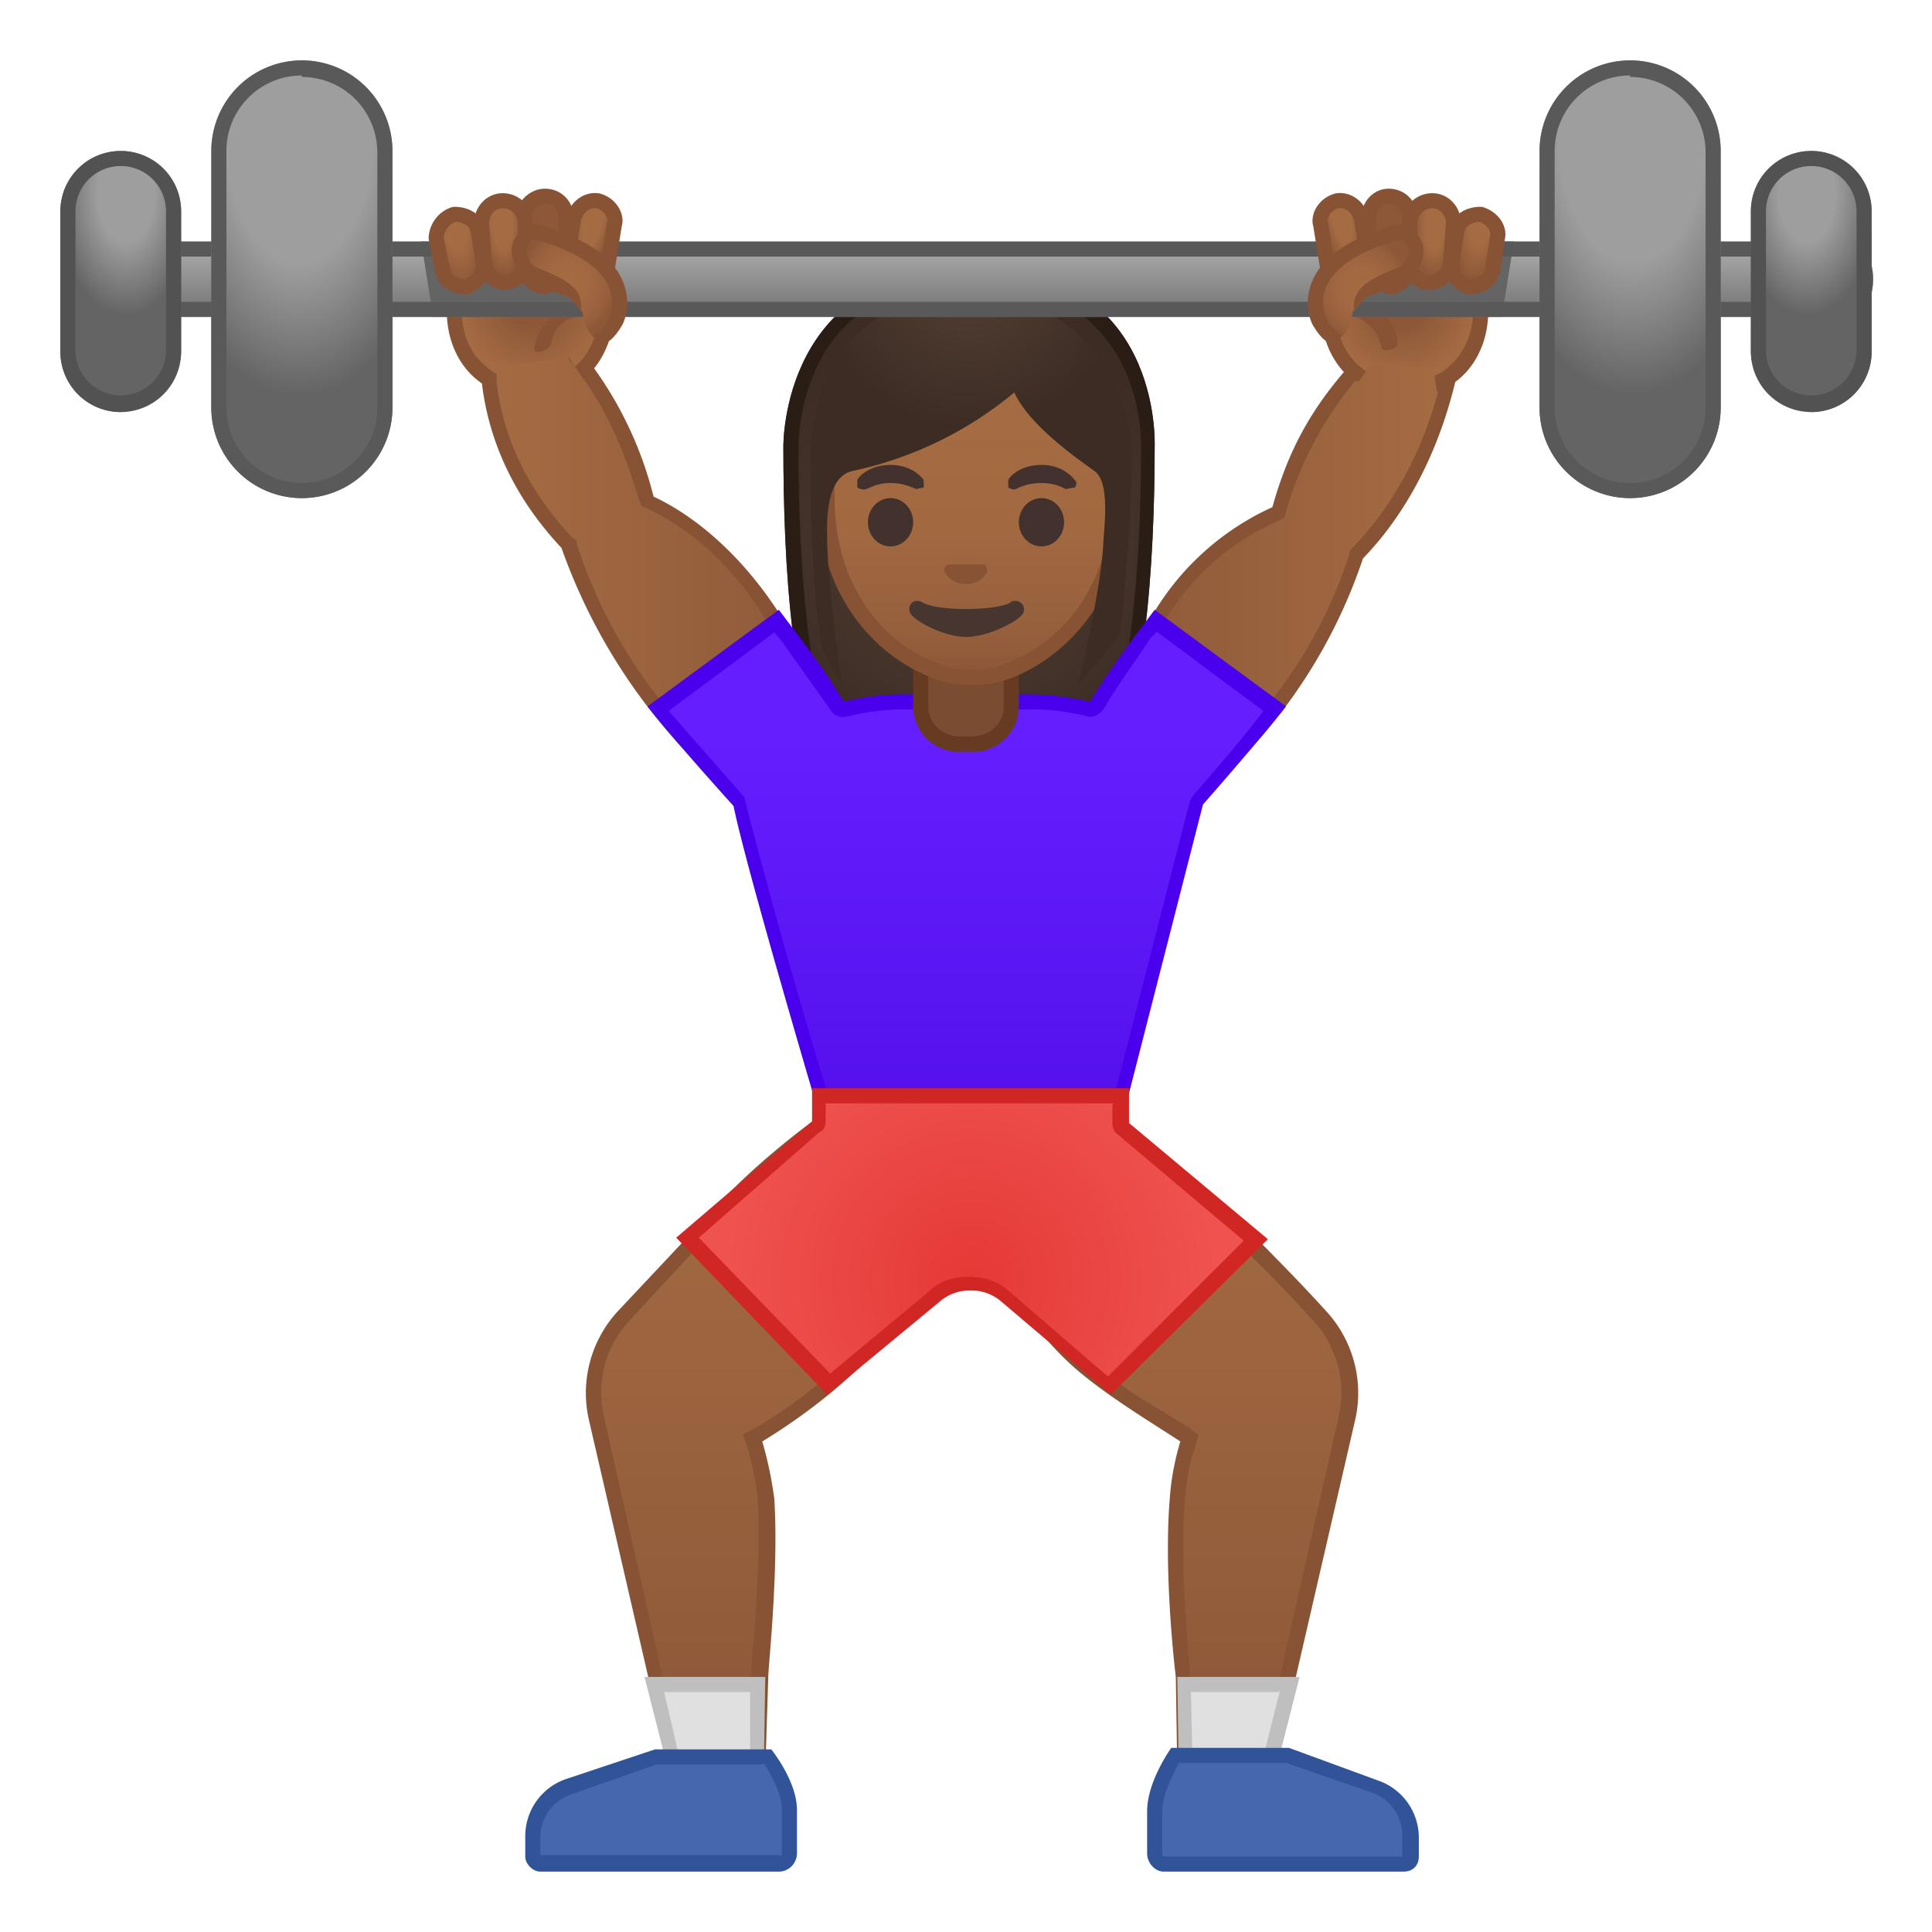 <svg viewBox="0 0 128 128" xmlns="http://www.w3.org/2000/svg" xmlns:xlink="http://www.w3.org/1999/xlink"><radialGradient id="a" cx="64.3" cy="13.5" r="15.1" gradientUnits="userSpaceOnUse"><stop stop-color="#6D4C41" offset="0"/><stop stop-color="#543930" offset="1"/></radialGradient><path d="M64.4 17.7c-12.6 0-12.5 11.7-12.5 11.9 0 7.5.5 18.2 3.6 22.4 1.2 1.7 3.5 1.8 3.5 1.8h10.4s2.3-.1 3.5-1.8c3-4.2 3.6-14.9 3.6-22.4 0-.2.5-11.9-12.1-11.9z" fill="url(#a)"/><radialGradient id="b" cx="64.2" cy="35.7" r="14.9" gradientUnits="userSpaceOnUse"><stop stop-color="#554138" offset="0"/><stop stop-color="#3C2C23" offset="1"/></radialGradient><path d="M59 53.2s-2.1 0-3.1-1.5c-2.3-3.2-3.5-11-3.5-22.1 0-.6 0-5 3.2-8.3 2.1-2 5-3 8.8-3 3.7 0 6.6 1 8.6 3 3 3 3 7.4 3 8.2 0 11.2-1.2 19-3.5 22.2-1 1.4-3 1.5-3 1.5H59z" fill="url(#b)"/><path d="M64.4 18.7c3.5 0 6.3 1 8.2 3 3 3 3 7.3 3 7.9 0 11-1.3 18.8-3.5 21.8-.9 1.2-2.7 1.3-2.7 1.3H59s-1.8 0-2.7-1.3c-2.2-3-3.4-10.8-3.4-21.8 0-.2 0-4.8 3-7.9 2-2 4.9-3 8.5-3m0-1c-12.6 0-12.5 11.7-12.5 11.9 0 7.5.5 18.2 3.6 22.4 1.2 1.7 3.5 1.8 3.5 1.8h10.4s2.3-.1 3.5-1.8c3-4.2 3.6-14.9 3.6-22.4 0-.2.5-11.9-12.1-11.9z" fill="#291D15"/><circle cx="76" cy="50.4" r="3.7" fill="#FBC11B"/><linearGradient id="c" x1="71.7" x2="96.1" y1="38.2" y2="38.2" gradientUnits="userSpaceOnUse"><stop stop-color="#8D5738" offset="0"/><stop stop-color="#A56C43" offset="1"/></linearGradient><path d="M75.8 54c-.6 0-1.3-.2-2.1-.8-1.9-1.4-2.5-3.5-1.6-5.3 1.2-2.3 2.3-3.7 3.8-5.7l.7-1 .3-.5c2-3 4.2-5 7.6-6.7h.2v-.3c1.6-5 3.8-8 7.2-11.4l4.2 2c-1 5-3.1 9.3-6.1 12.4h-.1v.2a28.5 28.5 0 0 1-5.2 9.7l-.3.4c-1.7 2.2-4.3 5-6.2 6-1 .8-1.7 1-2.4 1z" fill="url(#c)"/><path d="M92 23l3.6 1.6c-1 4.7-3.1 8.7-6 11.7l-.2.2v.2a30.9 30.9 0 0 1-5 9.5l-.7.8a23 23 0 0 1-5.7 5.6c-1 .7-1.6 1-2.2 1-.5 0-1-.3-1.8-.8-1.7-1.3-2.3-3.1-1.4-4.7 1.1-2.2 2.2-3.7 3.6-5.7l.5-.5.6-1c1.9-2.9 4.1-4.9 7.4-6.4l.4-.2.1-.4a24 24 0 0 1 6.8-11m-.2-1.2c-3.6 3.6-6 6.5-7.5 11.9a17.7 17.7 0 0 0-7.8 6.9c-2 2.8-3.4 4.3-4.8 7.1-1.1 2.1-.3 4.5 1.7 6 1 .7 1.7 1 2.4 1 .9 0 1.7-.4 2.7-1A35 35 0 0 0 90.3 37c3.2-3.3 5.4-7.9 6.4-13l-4.9-2.3z" fill="#875334"/><defs><path id="d" d="M87.3 24.5l2.7.8 1-1.4 4 .7.2 1.4 2.8.6 3-9.6-12.7-2.8z"/></defs><clipPath id="e"><use xlink:href="#d"/></clipPath><g clip-path="url(#e)"><radialGradient id="f" cx="-507" cy="20.7" r="7" gradientTransform="matrix(.699 .715 .722 -.706 432.4 397.3)" gradientUnits="userSpaceOnUse"><stop stop-color="#8D5738" offset=".2"/><stop stop-color="#A56C43" offset=".7"/><stop stop-color="#8D5738" offset="1"/></radialGradient><path d="M93.2 25.8a4.8 4.8 0 0 1-5-3.7c-.5-1.8 0-3.4.7-3.8a23.3 23.3 0 0 1 9.2-.8v3c0 3.1-2 5.3-5 5.3z" fill="url(#f)"/><path d="M96 17.8h1.6v2.8a5 5 0 0 1-1.2 3.3c-.8.9-1.9 1.4-3.2 1.4a4.3 4.3 0 0 1-4.5-3.3c-.4-1.6 0-3 .4-3.3.6-.3 4.1-1 7-1m0-1c-2.7 0-6.6.7-7.5 1.1-2 1.3-1.6 8.5 4.6 8.5 3.4 0 5.4-2.6 5.4-5.7v-3.2c0-.5-1.1-.6-2.6-.6z" fill="#875334"/></g><path d="M89.3 20.9c1.1.1 2 1 2.2 2 0 .6 1.2.2 1.1-.2A3 3 0 0 0 90 20c-.5 0-1.4.8-.6.9z" fill="#875334"/><linearGradient id="g" x1="51.3" x2="51.3" y1="116.9" y2="73.6" gradientUnits="userSpaceOnUse"><stop stop-color="#8D5738" offset="0"/><stop stop-color="#A56C43" offset="1"/></linearGradient><path d="M44.7 117l-5.2-23.1c-.6-2.4.1-5 1.8-6.8l6.1-6.5a54 54 0 0 1 8.4-7l7.5 8a37 37 0 0 1-13.2 13.5l-.3.2.1.3c.4 1.2.6 2.5.7 3.7a51 51 0 0 1-.3 10.8v1l-.2 5.8h-5.4z" fill="url(#g)"/><path d="M55.7 74.2l7 7.5a35.6 35.6 0 0 1-12.8 13l-.7.3.3.8c.3 1.1.6 2.3.7 3.6.2 3.8-.2 8.6-.4 10.7v1l-.2 5.3h-4.5L40 93.8a7 7 0 0 1 1.7-6.3l6.1-6.6c3-3.1 6.5-5.7 8-6.7m0-1.3S51 76 47.2 80.2L41 86.8a8 8 0 0 0-2 7.2l5.4 23.4h6.3l.2-6.3c0-.7.7-7 .4-11.8-.2-1.5-.5-2.8-.8-3.8A38.3 38.3 0 0 0 64 81.6l-8-8.7z" fill="#875334"/><path fill="#E0E0E0" d="M44.6 117l-1.3-5.4h7l-.2 5.3z"/><path d="M49.7 112v4.4H45l-1-4.3h5.7m1-1zm0 0h-8l1.6 6.3h6.3l.1-6.3z" fill="#BFBFBF"/><path d="M35.8 123.5l-.3-.1a.5.5 0 0 1-.2-.4v-1.3c0-1.5 1-2.7 2.3-3.3l5.8-2H51c.3.5 1.4 2.1 1.4 3.6v2.8c0 .2 0 .3-.2.5s-.3.2-.5.2H35.8z" fill="#4568AD"/><path d="M50.6 116.8c.5.8 1.2 2 1.2 3.2v2.9c0 .1-.1 0-.2 0H35.8v-1.2a3 3 0 0 1 2-2.8l5.7-2h7m.6-1h-7.7l-6 2a4 4 0 0 0-2.6 3.8v1.3c0 .5.5 1 1 1h15.8c.7 0 1.2-.6 1.2-1.2v-2.9c0-1.9-1.7-4-1.7-4z" fill="#315499"/><linearGradient id="h" x1="-497.2" x2="-497.2" y1="116.9" y2="73.6" gradientTransform="matrix(-1 0 0 1 -419.8 0)" gradientUnits="userSpaceOnUse"><stop stop-color="#8D5738" offset="0"/><stop stop-color="#A56C43" offset="1"/></linearGradient><path d="M78.6 117l-.1-6-.1-.9c-.2-2-.6-6.9-.3-10.8 0-1.2.3-2.5.7-3.7l.1-.3-.3-.2-1.8-1.2c-1.7-1-3.6-2.2-5-3.4a30.8 30.8 0 0 1-6.4-8.8l6.8-8a95.4 95.4 0 0 1 15.2 13.5 7.5 7.5 0 0 1 1.9 6.7l-5.2 23h-5.5z" fill="url(#h)"/><path d="M72.3 74.3A94.3 94.3 0 0 1 87 87.5a7 7 0 0 1 1.7 6.3l-5.1 22.6H79a514.4 514.4 0 0 0-.2-6.3c-.2-2-.6-7-.3-10.7.1-1.3.3-2.5.7-3.6l.2-.7-.6-.5-1.8-1.1a44 44 0 0 1-5-3.4c-3-2.7-5.3-6.9-6-8.4l6.2-7.4m-.2-1.4l-7.3 8.7s2.7 5.8 6.7 9.2c2 1.7 4.8 3.4 6.8 4.7-.3 1-.6 2.3-.7 3.8-.4 4.8.3 11 .4 11.8l.1 6.3h6.4L89.8 94a8 8 0 0 0-2-7.2c-1.8-2-4.3-4.5-6.4-6.6C77.7 76.8 72 73 72 73z" fill="#875334"/><path fill="#E0E0E0" d="M78.5 111.6h7l-1.4 5.3h-5.5z"/><path d="M84.8 112l-1.1 4.4H79l-.1-4.3h5.8m1.3-1h-8l.1 6.3h6.4l1.6-6.3z" fill="#BFBFBF"/><path d="M77.1 123.5l-.5-.2a.7.7 0 0 1-.2-.5v-2.9c0-1.4 1-3 1.5-3.6h7.4l5.9 2.1c1.3.5 2.2 1.8 2.2 3.3v1.3l-.1.3-.4.2H77.1z" fill="#4568AD"/><path d="M85.2 116.8l5.8 2a3 3 0 0 1 1.9 2.9v1.3H77.1l-.1-.1c-.1-.1 0 0 0-.1V120c0-1.1.7-2.4 1.1-3.2h7m.3-1h-7.8S76 118 76 120v2.8c0 .6.5 1.2 1.1 1.2H93c.6 0 1-.4 1-1v-1.3a4 4 0 0 0-2.6-3.7l-6-2.2z" fill="#315499"/><circle cx="52" cy="50.4" r="3.7" fill="#FBC11B"/><linearGradient id="i" x1="32.3" x2="56.4" y1="37.8" y2="37.8" gradientUnits="userSpaceOnUse"><stop stop-color="#A56C43" offset="0"/><stop stop-color="#8D5738" offset="1"/></linearGradient><path d="M52.2 54c-.6 0-1.3-.2-2.3-.9-2-1-4.5-3.9-6.3-6.1l-.3-.4c-2.4-3-4.6-7.1-5.6-10.5V36l-.1-.1a18.3 18.3 0 0 1-5.3-12.5l3.9-2c3.3 3.4 5 6.3 6.6 11.5v.2l.2.1c3.1 1.5 6 4.2 8.1 7.5l.3.5.8 1c1.5 2 2.5 3.4 3.7 5.7 1 1.8.4 3.9-1.5 5.3-.9.6-1.5.9-2.2.9z" fill="url(#i)"/><path d="M36.1 22c3 3.2 4.7 6 6.2 11l.2.5.4.2c3 1.4 5.8 4 7.8 7.3l.6 1v-.1l.5.6c1.5 2 2.5 3.4 3.7 5.6.8 1.6.3 3.4-1.4 4.7-.8.5-1.4.8-1.9.8s-1.1-.3-2-1H50c-1.7-1-4-3.4-5.8-5.5h.1l-.7-.9A33 33 0 0 1 38.2 36v-.2l-.3-.2c-3.2-3.4-5-7.4-5.1-11.8l3.3-1.6m.2-1.3l-4.5 2.3c0 5.3 2.2 9.7 5.4 13.1a38.2 38.2 0 0 0 12.4 17.3c1 .7 1.8 1 2.6 1s1.5-.2 2.5-1c2-1.4 2.8-3.8 1.7-5.9-1.5-2.8-2.8-4.3-4.8-7.1-2-3.1-4.9-6.1-8.3-7.7a24.8 24.8 0 0 0-7-12z" fill="#875334"/><linearGradient id="j" x1="64" x2="64" y1="48.6" y2="75" gradientUnits="userSpaceOnUse"><stop stop-color="#651FFF" offset="0"/><stop stop-color="#5914F2" offset=".7"/><stop stop-color="#530EEB" offset="1"/></linearGradient><path d="M54.6 73.2a471.2 471.2 0 0 1-5.6-20L43.6 47l7.9-5.8.7 1a48.7 48.7 0 0 1 3.6 4.9h.2c1.2-.3 2.5-.5 4-.5h8a16.2 16.2 0 0 1 4.2.5c.2 0 .4 0 .5-.2 1-1.7 2-3 3.2-4.7l.7-1 7.8 5.8-5.1 6.1-.1.2-5.1 20H54.6z" fill="url(#j)"/><path d="M76.7 41.9l7 5.2C82 49.4 79 52.7 79 52.8a1 1 0 0 0-.2.4l-5 19.5H54.9a469.3 469.3 0 0 1-5.6-19.9l-5-5.7 7-5.2.5.6L55 47a1 1 0 0 0 1 .5 16 16 0 0 1 3.9-.5H68a15.7 15.7 0 0 1 4.2.5c.3 0 .7-.2.9-.5 1-1.7 2-3 3.1-4.7l.5-.5m-.2-1.4c-1.8 2.4-3 4-4.3 6.1a17 17 0 0 0-4.1-.5h-8.2c-1.5 0-2.9.2-4 .5-1.3-2.2-2.5-3.7-4.3-6.1l-8.7 6.4c1.8 2.3 5.7 6.6 5.7 6.6.8 4 5.6 20.2 5.6 20.2h20.3l5.2-20.3s3.7-4.2 5.5-6.5l-8.7-6.4z" fill="#4A00ED"/><path d="M63.7 49.4a2.6 2.6 0 0 1-2.7-2.6v-3.1h6v3.1c0 1.4-1.2 2.6-2.7 2.6h-.6z" fill="#7A4C32"/><path d="M66.5 44.2v2.6c0 1.2-1 2-2.2 2h-.6c-1.2 0-2.2-.8-2.2-2v-2.6h5m1-1h-7v3.6a3 3 0 0 0 3.2 3h.6a3 3 0 0 0 3.2-3v-3.6z" fill="#663B22"/><radialGradient id="k" cx="-874.2" cy="162" r="1.1" gradientTransform="matrix(.216 1.029 .31 -.069 227.3 928.5)" gradientUnits="userSpaceOnUse"><stop stop-color="#FFCA28" offset=".6"/><stop stop-color="#FFB300" offset="1"/></radialGradient><path d="M88 18c.2.8.9 1.3 1.6 1.1" fill="url(#k)" stroke="#EDA600" stroke-linecap="round" stroke-linejoin="round" stroke-miterlimit="10"/><linearGradient id="l" x1="64.4" x2="64.4" y1="44.8" y2="28.1" gradientUnits="userSpaceOnUse"><stop stop-color="#8D5738" offset="0"/><stop stop-color="#97603D" offset=".2"/><stop stop-color="#A26941" offset=".6"/><stop stop-color="#A56C43" offset="1"/></linearGradient><path d="M64.4 45a7 7 0 0 1-2.3-.5c-3.4-1.2-7.4-5-7.4-11.5 0-8.7 5.2-11.7 9.7-11.7S74 24.3 74 33c0 6.6-4 10.3-7.5 11.5-.7.3-1.5.4-2.2.4z" fill="url(#l)"/><path d="M64.4 21.8c4.2 0 9.2 3 9.2 11.2 0 6.3-3.8 9.9-7.1 11a6 6 0 0 1-4.2 0c-3.3-1.1-7-4.7-7-11-.1-8.3 4.8-11.2 9-11.2m0-1c-5.2 0-10.1 3.9-10.1 12.2 0 6.7 4.1 10.7 7.8 12a7.5 7.5 0 0 0 4.8 0c3.6-1.3 7.8-5.3 7.8-12 0-8.3-5-12.2-10.2-12.2z" fill="#875334"/><g fill="#42312C"><ellipse cx="59" cy="34.6" rx="1.5" ry="1.6"/><ellipse cx="69" cy="34.6" rx="1.5" ry="1.6"/></g><path d="M65.2 37.4h-2.3c-.3 0-.4.3-.3.5.1.2.5.8 1.4.8s1.3-.6 1.4-.8c0-.2 0-.4-.2-.5z" fill="#875334"/><path d="M61.2 31.8c-.3-.4-1-1-2.2-1s-2 .6-2.2 1v.5s.3.2.6.1.7-.4 1.6-.4c.9 0 1.4.3 1.7.4l.5-.1v-.5zm10 0c-.3-.4-1-1-2.2-1s-2 .6-2.2 1v.5s.3.2.5.1.8-.4 1.7-.4c.9 0 1.4.3 1.6.4l.6-.1c.1-.1.2-.3 0-.5z" fill="#42312C"/><radialGradient id="m" cx="64.3" cy="17.4" r="11.1" gradientTransform="matrix(0 1 -.964 0 81 -47)" gradientUnits="userSpaceOnUse"><stop stop-color="#554138" offset="0"/><stop stop-color="#3C2C23" offset="1"/></radialGradient><path d="M64 19.5c-8.4 0-10.4 7-10.3 10.8 0 5.9.3 10.3.8 12.8l1.3 2.3s-.9-5.7-1-9.6c0-.9-.2-4.2 1.7-4.6A24.8 24.8 0 0 0 67.2 26c1 2.2 4.2 4.4 5.3 5.2 1 .7.7 3.3.6 4.7-.1 3-1.7 9.6-1.7 9.6.5-.8 2-2.3 2.8-3.5.5-3.9.8-9.7.8-11.8 0-4-2.8-10.7-11-10.7z" fill="url(#m)"/><path d="M67 39.9c-1 .6-5 .6-5.9 0-.6-.3-1 .2-.8.7.2.5 2.2 1.6 3.7 1.6s3.6-1.1 3.8-1.6c.2-.5-.3-1-.9-.7z" fill="#473530"/><path fill="none" d="M50.5 17.7h27.7v40.1H50.5z"/><defs><path id="n" d="M41 24.5l-2.3.7-1-1.5-4.8.6V26l-2.7.6-3-9.6 12.7-2.8z"/></defs><clipPath id="o"><use xlink:href="#n"/></clipPath><g clip-path="url(#o)"><radialGradient id="p" cx="35.2" cy="19.9" r="7" gradientTransform="matrix(-.699 .715 -.722 -.706 74.2 9)" gradientUnits="userSpaceOnUse"><stop stop-color="#8D5738" offset=".2"/><stop stop-color="#A56C43" offset=".7"/><stop stop-color="#8D5738" offset="1"/></radialGradient><path d="M35 25.8c-2.9 0-5-2.2-5-5.3v-3c.2 0 .7-.3 2.2-.3 2.7 0 6.4.7 7.1 1 .7.5 1.2 2.1.7 3.9a4.8 4.8 0 0 1-5 3.7z" fill="url(#p)"/><path d="M32.2 17.8c2.8 0 6.3.6 6.9.9.4.3.8 1.7.4 3.3-.3 1-1.2 3.3-4.5 3.3-1.3 0-2.4-.5-3.2-1.4-.8-.8-1.2-2-1.2-3.3v-2.7c.2 0 .7-.2 1.6-.2m0-1c-1.5 0-2.6.2-2.6.7v3.2c0 3.1 2 5.7 5.4 5.7 6.2 0 6.6-7.3 4.6-8.5-.9-.4-4.7-1-7.4-1z" fill="#875334"/></g><path d="M38.5 20.2c-1.6.2-2.9 1.3-3.1 2.9-.1.5 1 .1 1.1-.3.2-1 .8-1.7 1.7-1.8.2 0 .6-.2.7-.5 0-.2-.1-.4-.4-.3z" fill="#875334"/><linearGradient id="q" x1="64.1" x2="64.1" y1="16" y2="20.8" gradientTransform="matrix(1 0 0 1.25 0 -5.2)" gradientUnits="userSpaceOnUse"><stop stop-color="#BDBDBD" offset="0"/><stop stop-color="#757575" offset="1"/></linearGradient><path d="M122.5 16H5.7c-.9 0-1.6 1.1-1.6 2.5S5 21 5.8 21h116.7c.9 0 1.6-1.1 1.6-2.5s-.7-2.5-1.6-2.5z" fill="url(#q)"/><path fill="#646464" d="M38 21h-9.3l-.8-5H38zm52.2 0h9.3l.8-5H90.2z"/><path d="M122.5 17c.2 0 .6.6.6 1.5s-.5 1.5-.6 1.5H5.7c-.2 0-.6-.6-.6-1.5s.5-1.5.7-1.5h116.7m0-1H5.7c-.9 0-1.6 1.1-1.6 2.5S5 21 5.8 21h116.7c.9 0 1.6-1.1 1.6-2.5s-.7-2.5-1.6-2.5z" fill="#595959"/><radialGradient id="r" cx="-28.5" cy="10.2" r="24.3" gradientTransform="matrix(0 .902 -.507 0 25 34.4)" gradientUnits="userSpaceOnUse"><stop stop-color="#9E9E9E" offset=".4"/><stop stop-color="#646464" offset=".8"/></radialGradient><path d="M20 33a6 6 0 0 0 6-6V10a6 6 0 0 0-12 0v17a6 6 0 0 0 6 6z" fill="url(#r)"/><radialGradient id="s" cx="-64.1" cy="14.8" r="3.5" gradientTransform="matrix(1.333 0 0 2.306 93.8 -21.3)" gradientUnits="userSpaceOnUse"><stop stop-color="#9E9E9E" offset=".4"/><stop stop-color="#646464" offset="1"/></radialGradient><path d="M8 27.2a4 4 0 0 0 4-4V14a4 4 0 1 0-8 0v9.3a4 4 0 0 0 4 4z" fill="url(#s)"/><path d="M20 5.1a5 5 0 0 1 5 5V27a5 5 0 0 1-10 0V10a5 5 0 0 1 5-5m0-1a6 6 0 0 0-6 6v17a6 6 0 0 0 12 0V10a6 6 0 0 0-6-6z" fill="#595959"/><path d="M8 11a3 3 0 0 1 3 3v9.2c0 1.7-1.4 3-3 3s-3-1.3-3-3V14a3 3 0 0 1 3-3m0-1a4 4 0 0 0-4 4v9.3a4 4 0 1 0 8 0V14a4 4 0 0 0-4-4z" fill="#525252"/><radialGradient id="t" cx="-442.7" cy="10.2" r="24.3" gradientTransform="matrix(0 .902 .507 0 103 407.9)" gradientUnits="userSpaceOnUse"><stop stop-color="#9E9E9E" offset=".4"/><stop stop-color="#646464" offset=".8"/></radialGradient><path d="M108 33a6 6 0 0 1-6-6V10a6 6 0 0 1 12 0v17a6 6 0 0 1-6 6z" fill="url(#t)"/><radialGradient id="u" cx="-437" cy="14.8" r="3.5" gradientTransform="matrix(-1.333 0 0 2.306 -462.8 -21.3)" gradientUnits="userSpaceOnUse"><stop stop-color="#9E9E9E" offset=".4"/><stop stop-color="#646464" offset="1"/></radialGradient><path d="M120 27.2a4 4 0 0 1-4-4V14a4 4 0 1 1 8 0v9.3a4 4 0 0 1-4 4z" fill="url(#u)"/><path d="M108 5.1a5 5 0 0 1 5 5V27a5 5 0 0 1-10 0V10a5 5 0 0 1 5-5m0-1a6 6 0 0 0-6 6v17a6 6 0 0 0 12 0V10a6 6 0 0 0-6-6z" fill="#595959"/><path d="M120 11a3 3 0 0 1 3 3v9.2c0 1.7-1.4 3-3 3s-3-1.3-3-3V14a3 3 0 0 1 3-3m0-1a4 4 0 0 0-4 4v9.3a4 4 0 1 0 8 0V14a4 4 0 0 0-4-4z" fill="#525252"/><radialGradient id="v" cx="-245.8" cy="16.8" r="4.5" fx="-244.8" fy="12.4" gradientTransform="matrix(.003 1.051 -.336 .002 42.6 272.2)" gradientUnits="userSpaceOnUse"><stop stop-color="#A56C43" offset=".5"/><stop stop-color="#8D5738" offset="1"/></radialGradient><path d="M36.1 19c-.7 0-1.4-.7-1.4-1.5v-3.1c0-.8.7-1.4 1.4-1.4.8 0 1.4.6 1.4 1.4v3.1c0 .8-.6 1.4-1.4 1.4z" fill="url(#v)" stroke="#875334" stroke-linecap="round" stroke-linejoin="round" stroke-miterlimit="10"/><radialGradient id="w" cx="-247.9" cy="64.5" r="4" gradientTransform="matrix(-.216 1.029 -.31 -.069 5.8 273.8)" gradientUnits="userSpaceOnUse"><stop stop-color="#A56C43" offset=".5"/><stop stop-color="#8D5738" offset="1"/></radialGradient><path d="M38.6 19.1c-.8-.1-1.3-.8-1.1-1.6l.5-3c.2-.8.9-1.3 1.6-1.2.8.2 1.3 1 1.1 1.6l-.5 3.1c-.2.8-.9 1.3-1.6 1.1z" fill="url(#w)" stroke="#875334" stroke-linecap="round" stroke-linejoin="round" stroke-miterlimit="10"/><radialGradient id="x" cx="-231.7" cy="-57.8" r="3.4" gradientTransform="matrix(.063 1.048 -.397 .026 24.9 259)" gradientUnits="userSpaceOnUse"><stop stop-color="#A56C43" offset=".5"/><stop stop-color="#8D5738" offset="1"/></radialGradient><path d="M33.5 18.7c-.7 0-1.4-.6-1.4-1.3l-.2-2.6c0-.8.6-1.5 1.4-1.5.8 0 1.4.6 1.5 1.3v2.6c.1.8-.5 1.4-1.3 1.5z" fill="url(#x)" stroke="#875334" stroke-linecap="round" stroke-linejoin="round" stroke-miterlimit="10"/><radialGradient id="y" cx="-211.7" cy="-37.9" r="4.5" gradientTransform="matrix(.16 1.038 -.378 .058 49.6 236.2)" gradientUnits="userSpaceOnUse"><stop stop-color="#A56C43" offset=".5"/><stop stop-color="#8D5738" offset="1"/></radialGradient><path d="M30.9 19c-.8 0-1.5-.4-1.6-1.2l-.4-2c0-.7.5-1.4 1.2-1.6.8 0 1.5.4 1.6 1.2l.3 2c.1.7-.4 1.4-1.2 1.6z" fill="url(#y)" stroke="#875334" stroke-linecap="round" stroke-linejoin="round" stroke-miterlimit="10"/><radialGradient id="z" cx="64.3" cy="84.8" r="21" gradientUnits="userSpaceOnUse"><stop stop-color="#E53935" offset="0"/><stop stop-color="#EA4643" offset=".4"/><stop stop-color="#EF5350" offset=".8"/></radialGradient><path d="M73.5 91.8a953 953 0 0 1-7-5.9c-1-.8-2-.8-2.3-.8-.4 0-1.5 0-2.3.8-.6.5-5.7 4.7-7 6L45.4 82l8.5-7.3.1-.4v-1.7h20.1v1.7c0 .1 0 .3.2.4l8.8 7.3-9.7 9.7z" fill="url(#z)"/><path d="M73.7 73.2v1.2c0 .3.1.6.4.8l8.3 7-9 9-6.6-5.7c-1-.9-2.2-.9-2.7-.9-.4 0-1.6 0-2.6 1L55 91l-8.7-9 8-7c.3-.1.4-.4.4-.7v-1.2h19.1m1-1h-21v2.2l-9 7.7 10 10.4 7.5-6.2a3 3 0 0 1 2-.7 3 3 0 0 1 2 .7l7.3 6.2L84 82.1l-9.2-7.7v-2.2z" fill="#D12724"/><defs><path id="A" d="M38.6 20.7l-.9-1-5.5-2 2.4-4.3 6.8 4s.4 2.9.1 3.6c-.3.7-1.1 1.9-1.6 1.7-1.3-.6-1.3-2-1.3-2z"/></defs><clipPath id="B"><use xlink:href="#A"/></clipPath><g clip-path="url(#B)"><radialGradient id="C" cx="-318.7" cy="-169.8" r="4.1" gradientTransform="matrix(-.753 .372 -.311 -.797 -255.2 2)" gradientUnits="userSpaceOnUse"><stop stop-color="#A56C43" offset="0"/><stop stop-color="#A26942" offset=".4"/><stop stop-color="#98603D" offset=".8"/><stop stop-color="#8D5738" offset="1"/></radialGradient><path d="M36 15.5c-1-.5-1.5.4-1.6 1 0 .7.4 1.5 1 1.7 2.3.9 2.6 1.4 2.6 2.1 0 1 .7 2.8 1.3 2.5a3 3 0 0 0 1.7-3.3c-.5-2.8-4.5-3.8-5-4z" fill="url(#C)" stroke="#875334" stroke-linecap="round" stroke-linejoin="round" stroke-miterlimit="10"/></g><radialGradient id="D" cx="-883.2" cy="17.6" r="4.5" fx="-882.2" fy="13.2" gradientTransform="matrix(-.003 1.051 .336 .002 83.2 942.2)" gradientUnits="userSpaceOnUse"><stop stop-color="#A56C43" offset=".5"/><stop stop-color="#8D5738" offset="1"/></radialGradient><path d="M92 19c.8 0 1.4-.7 1.4-1.5v-3.1c0-.8-.6-1.4-1.4-1.4-.7 0-1.3.6-1.3 1.4v3.1c0 .8.6 1.4 1.4 1.4z" fill="url(#D)" stroke="#875334" stroke-linecap="round" stroke-linejoin="round" stroke-miterlimit="10"/><radialGradient id="E" cx="-874.6" cy="158.4" r="4" gradientTransform="matrix(.216 1.029 .31 -.069 228.6 925)" gradientUnits="userSpaceOnUse"><stop stop-color="#A56C43" offset=".5"/><stop stop-color="#8D5738" offset="1"/></radialGradient><path d="M89.6 19.1c.8-.1 1.3-.8 1.1-1.6l-.5-3c-.2-.8-.9-1.3-1.6-1.2-.8.2-1.3 1-1.1 1.6L88 18c.2.8.9 1.3 1.6 1.1z" fill="url(#E)" stroke="#875334" stroke-linecap="round" stroke-linejoin="round" stroke-miterlimit="10"/><radialGradient id="F" cx="-866.2" cy="-83.3" r="3.4" gradientTransform="matrix(-.063 1.048 .397 .026 73.6 924.7)" gradientUnits="userSpaceOnUse"><stop stop-color="#A56C43" offset=".5"/><stop stop-color="#8D5738" offset="1"/></radialGradient><path d="M94.7 18.7c.7 0 1.4-.6 1.4-1.3l.2-2.6c0-.8-.6-1.5-1.4-1.5-.8 0-1.4.6-1.5 1.3v2.6c-.1.8.5 1.5 1.2 1.5z" fill="url(#F)" stroke="#875334" stroke-linecap="round" stroke-linejoin="round" stroke-miterlimit="10"/><radialGradient id="G" cx="-831.5" cy="-117.4" r="4.5" gradientTransform="matrix(-.16 1.038 .378 .058 9.6 883.8)" gradientUnits="userSpaceOnUse"><stop stop-color="#A56C43" offset=".5"/><stop stop-color="#8D5738" offset="1"/></radialGradient><path d="M97.3 19c.8 0 1.5-.4 1.6-1.2l.3-2c.2-.7-.4-1.4-1.1-1.6-.8 0-1.5.4-1.6 1.2l-.3 2c-.1.7.4 1.4 1.1 1.6z" fill="url(#G)" stroke="#875334" stroke-linecap="round" stroke-linejoin="round" stroke-miterlimit="10"/><defs><path id="H" d="M89.6 20.7l.9-1 5.5-2-2.4-4.3-6.8 4s-.4 2.9-.1 3.6c.3.7 1.1 1.9 1.6 1.7 1.3-.6 1.3-2 1.3-2z"/></defs><clipPath id="I"><use xlink:href="#H"/></clipPath><g clip-path="url(#I)"><radialGradient id="J" cx="-929.8" cy="106.3" r="4.1" gradientTransform="matrix(-.713 .352 .398 .807 -615 260.7)" gradientUnits="userSpaceOnUse"><stop stop-color="#A56C43" offset="0"/><stop stop-color="#A26942" offset=".4"/><stop stop-color="#98603D" offset=".8"/><stop stop-color="#8D5738" offset="1"/></radialGradient><path d="M92.2 15.5c.9-.5 1.5.4 1.6 1s-.4 1.5-1 1.7c-2.3.9-2.6 1.4-2.6 2.1 0 1-.7 2.8-1.3 2.5a3 3 0 0 1-1.7-3.3c.5-2.8 4.5-3.8 5-4z" fill="url(#J)" stroke="#875334" stroke-linecap="round" stroke-linejoin="round" stroke-miterlimit="10"/></g></svg>